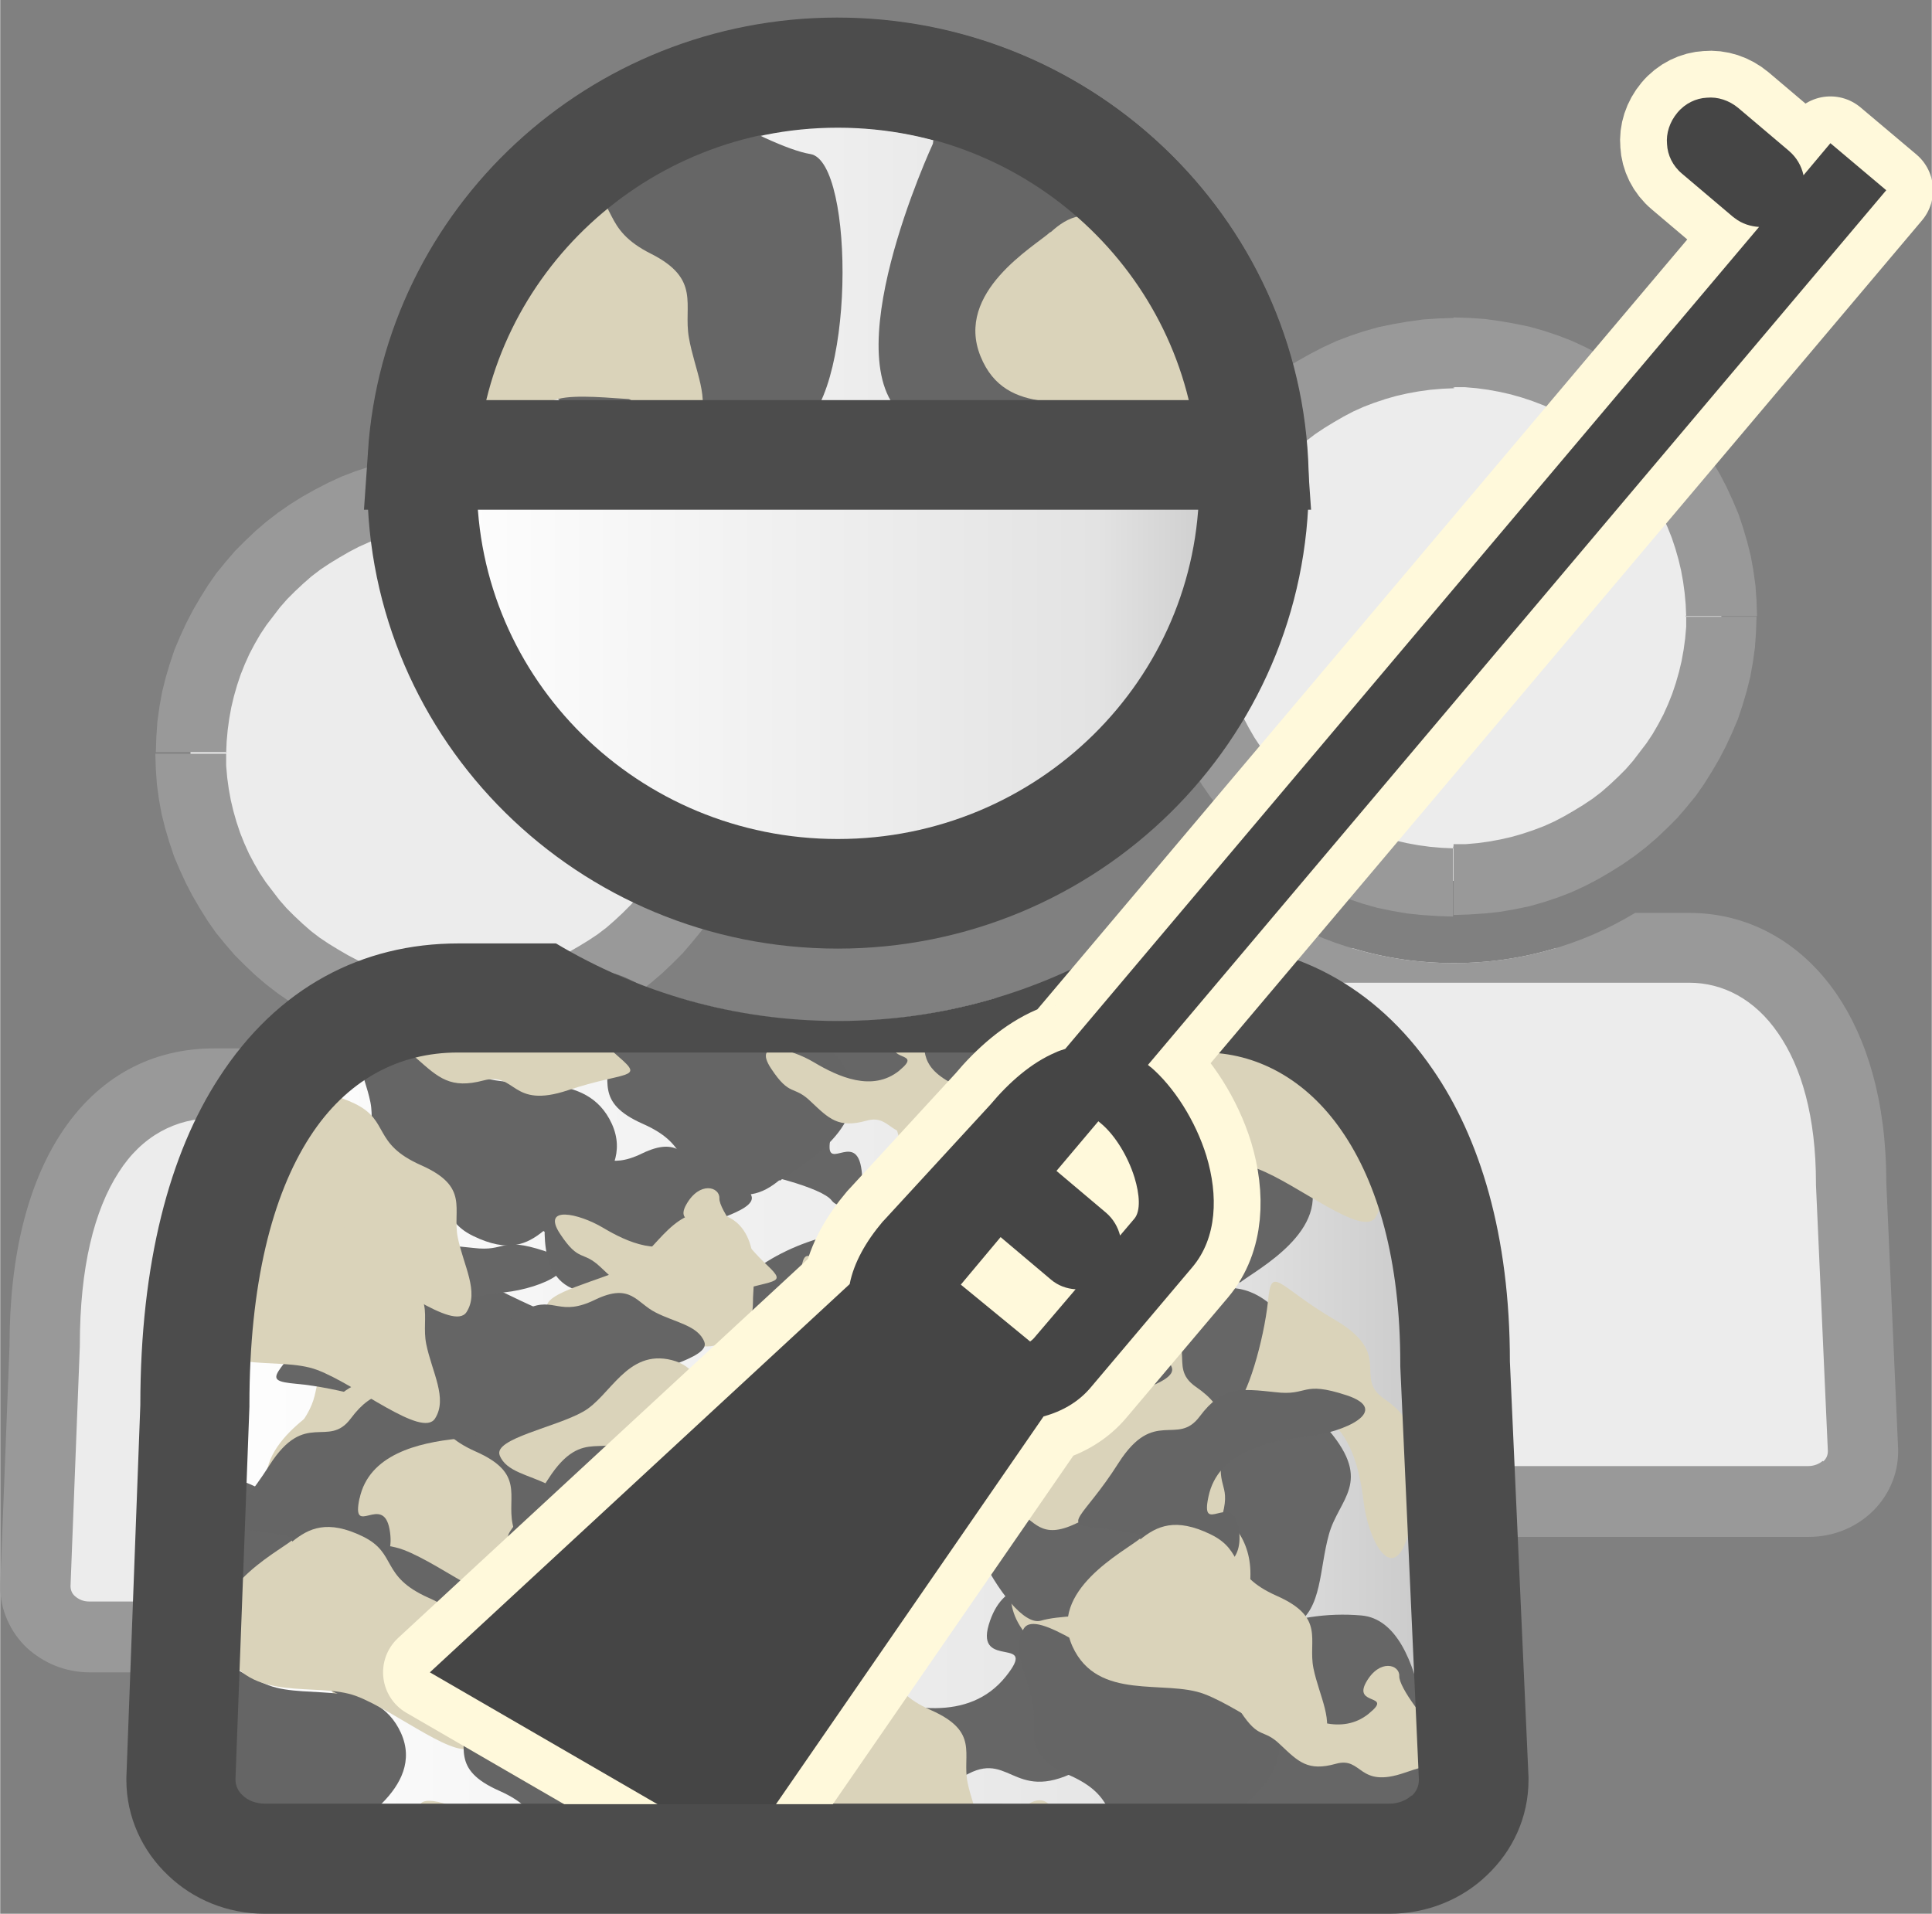 <?xml version="1.0" encoding="UTF-8"?>
<!DOCTYPE svg PUBLIC "-//W3C//DTD SVG 1.1//EN" "http://www.w3.org/Graphics/SVG/1.1/DTD/svg11.dtd">
<!-- Creator: CorelDRAW -->
<svg xmlns="http://www.w3.org/2000/svg" xml:space="preserve" width="0.429in" height="0.425in" style="shape-rendering:geometricPrecision; text-rendering:geometricPrecision; image-rendering:optimizeQuality; fill-rule:evenodd; clip-rule:evenodd"
viewBox="0 0 3.736 3.702"
 xmlns:xlink="http://www.w3.org/1999/xlink">
 <rect x="0" y="0" width="3.736" height="3.702" fill="#808080" stroke="none"/>
 <defs>
  <style type="text/css">
   <![CDATA[
    .str1 {stroke:#FFF9DB;stroke-width:0.181;stroke-linejoin:round}
    .str0 {stroke:#4C4C4C;stroke-width:0.212}
    .fil0 {fill:none;fill-rule:nonzero}
    .fil12 {fill:#4C4C4C}
    .fil10 {fill:#4C4C4C;fill-rule:nonzero}
    .fil7 {fill:#656565;fill-rule:nonzero}
    .fil8 {fill:#666666;fill-rule:nonzero}
    .fil2 {fill:#999999;fill-rule:nonzero}
    .fil9 {fill:#DAD3BA;fill-rule:nonzero}
    .fil11 {fill:#454545;fill-rule:nonzero}
    .fil6 {fill:url(#id0);fill-rule:nonzero}
    .fil4 {fill:url(#id1);fill-rule:nonzero}
    .fil3 {fill:url(#id2);fill-rule:nonzero}
    .fil1 {fill:url(#id3);fill-rule:nonzero}
    .fil5 {fill:url(#id4);fill-rule:nonzero}
   ]]>
  </style>
  <linearGradient id="id0" gradientUnits="userSpaceOnUse" x1="0.816" y1="0.935" x2="2.424" y2="0.935">
   <stop offset="0" style="stop-color:white"/>
   <stop offset="0.812" style="stop-color:#E3E3E3"/>
   <stop offset="1" style="stop-color:#C6C6C6"/>
  </linearGradient>
  <linearGradient id="id1" gradientUnits="userSpaceOnUse" x1="0.378" y1="1.455" x2="1.393" y2="1.455">
   <stop offset="0" style="stop-color:#ECECEC"/>
   <stop offset="0.812" style="stop-color:#ECECEC"/>
   <stop offset="1" style="stop-color:#ECECEC"/>
  </linearGradient>
  <linearGradient id="id2" gradientUnits="userSpaceOnUse" x1="2.303" y1="1.193" x2="3.318" y2="1.193">
   <stop offset="0" style="stop-color:#ECECEC"/>
   <stop offset="0.812" style="stop-color:#ECECEC"/>
   <stop offset="1" style="stop-color:#ECECEC"/>
  </linearGradient>
  <linearGradient id="id3" gradientUnits="userSpaceOnUse" x1="2.009" y1="2.37" x2="3.586" y2="2.37">
   <stop offset="0" style="stop-color:#ECECEC"/>
   <stop offset="0.812" style="stop-color:#ECECEC"/>
   <stop offset="1" style="stop-color:#ECECEC"/>
  </linearGradient>
  <linearGradient id="id4" gradientUnits="userSpaceOnUse" x1="0.374" y1="2.763" x2="2.826" y2="2.763">
   <stop offset="0" style="stop-color:white"/>
   <stop offset="0.812" style="stop-color:#E3E3E3"/>
   <stop offset="1" style="stop-color:#C6C6C6"/>
  </linearGradient>
 </defs>
 <g id="Layer_x0020_1">
  <path class="fil0" d="M2.201 1.193c0,0.333 0.273,0.601 0.609,0.601 0.337,0 0.61,-0.269 0.61,-0.601 0,-0.332 -0.273,-0.601 -0.61,-0.601 -0.336,0 -0.609,0.269 -0.609,0.601z"/>
  <path class="fil1" d="M3.603 2.807c0,0.054 -0.047,0.099 -0.105,0.099l-1.4 0c-0.058,0 -0.105,-0.044 -0.105,-0.099l0.018 -0.466c0,-0.344 0.143,-0.507 0.328,-0.507l0.276 0c0.062,0.019 0.128,0.029 0.197,0.029 0.068,0 0.135,-0.01 0.197,-0.029l0.26 0c0.162,0 0.312,0.147 0.312,0.456l0.023 0.518z"/>
  <path class="fil2" d="M3.671 2.807c0,0.047 -0.02,0.089 -0.052,0.119 -0.031,0.029 -0.074,0.047 -0.121,0.047l0 -0 -1.4 0 0 0c-0.047,0 -0.089,-0.018 -0.121,-0.047 -0.032,-0.03 -0.052,-0.073 -0.052,-0.119l0 -0.002 0.018 -0.464 -0 0c0,-0.178 0.037,-0.313 0.098,-0.408 0.073,-0.113 0.178,-0.167 0.298,-0.167l0.121 0c0.102,0.061 0.222,0.097 0.351,0.097 0.128,0 0.249,-0.035 0.351,-0.097l0.106 0c0.108,0 0.212,0.052 0.284,0.157 0.058,0.085 0.096,0.206 0.096,0.364l0.023 0.518 0 0.003zm-0.145 0.02c0.006,-0.005 0.009,-0.012 0.009,-0.02l0 0 -0.023 -0.515 0 -0.003c0,-0.129 -0.028,-0.225 -0.073,-0.29 -0.045,-0.066 -0.107,-0.098 -0.172,-0.098l-0.929 0c-0.073,0 -0.139,0.034 -0.184,0.105 -0.047,0.073 -0.075,0.183 -0.075,0.334l-0 0.002 -0.018 0.464 0 0c0,0.008 0.003,0.015 0.009,0.02 0.007,0.006 0.016,0.01 0.027,0.01l0 0 1.4 0 0 -0c0.011,0 0.021,-0.004 0.028,-0.01z"/>
  <g>
   <path class="fil3" d="M2.293 1.193c0,0.282 0.232,0.511 0.518,0.511 0.286,0 0.518,-0.228 0.518,-0.511 0,-0.282 -0.232,-0.511 -0.518,-0.511 -0.286,0 -0.518,0.229 -0.518,0.511z"/>
   <path id="1" class="fil2" d="M2.81 1.636l0 0.137 0 -0 -0.03 -0.001 -0.03 -0.002 -0.029 -0.003 -0.029 -0.005 -0.029 -0.006 -0.028 -0.008 -0.027 -0.009 -0.026 -0.01 -0.026 -0.012 -0.025 -0.013 -0.024 -0.014 -0.024 -0.015 -0.023 -0.016 -0.022 -0.017 -0.021 -0.018 -0.02 -0.019 -0.02 -0.02 -0.018 -0.021 -0.018 -0.022 -0.016 -0.023 -0.015 -0.024 -0.014 -0.024 -0.013 -0.025 -0.012 -0.026 -0.011 -0.026 -0.009 -0.027 -0.008 -0.027 -0.007 -0.028 -0.005 -0.028 -0.004 -0.029 -0.002 -0.029 -0.001 -0.03 0.137 0 0 0.023 0.002 0.023 0.003 0.022 0.004 0.022 0.005 0.021 0.006 0.021 0.007 0.021 0.008 0.02 0.009 0.02 0.01 0.019 0.011 0.019 0.012 0.018 0.013 0.017 0.013 0.017 0.014 0.016 0.015 0.015 0.016 0.015 0.016 0.014 0.017 0.013 0.018 0.012 0.018 0.011 0.019 0.011 0.019 0.01 0.02 0.009 0.021 0.008 0.021 0.007 0.021 0.006 0.022 0.005 0.022 0.004 0.022 0.003 0.023 0.002 0.023 0.001 0 -0zm0 0l0 -0 0 -0 0 0zm0.45 -0.443l0.137 0 0 0 -0.001 0.03 -0.002 0.029 -0.004 0.029 -0.005 0.028 -0.007 0.028 -0.008 0.027 -0.009 0.027 -0.011 0.026 -0.012 0.026 -0.013 0.025 -0.014 0.024 -0.015 0.024 -0.016 0.023 -0.018 0.022 -0.018 0.021 -0.02 0.02 -0.02 0.019 -0.021 0.018 -0.022 0.017 -0.023 0.016 -0.024 0.015 -0.024 0.014 -0.025 0.013 -0.026 0.012 -0.026 0.01 -0.027 0.009 -0.028 0.008 -0.029 0.006 -0.029 0.005 -0.029 0.003 -0.03 0.002 -0.03 0.001 0 -0.137 0.023 -0 0.023 -0.002 0.022 -0.003 0.022 -0.004 0.022 -0.005 0.021 -0.006 0.021 -0.007 0.021 -0.008 0.02 -0.009 0.019 -0.01 0.019 -0.011 0.018 -0.011 0.018 -0.012 0.017 -0.013 0.016 -0.014 0.016 -0.015 0.015 -0.015 0.014 -0.016 0.013 -0.017 0.013 -0.017 0.012 -0.018 0.011 -0.019 0.01 -0.019 0.009 -0.02 0.008 -0.02 0.007 -0.021 0.006 -0.021 0.005 -0.021 0.004 -0.022 0.003 -0.022 0.002 -0.023 0 -0.023 0 0zm-0 0l0 0 0 0 -0 0zm-0.449 -0.443l0 -0.136 0 -0 0.03 0.001 0.03 0.002 0.029 0.004 0.029 0.005 0.029 0.006 0.028 0.008 0.027 0.009 0.026 0.01 0.026 0.012 0.025 0.013 0.025 0.014 0.024 0.015 0.023 0.016 0.022 0.017 0.021 0.018 0.02 0.019 0.02 0.02 0.018 0.021 0.018 0.022 0.016 0.023 0.015 0.024 0.014 0.024 0.013 0.025 0.012 0.026 0.011 0.026 0.009 0.027 0.008 0.027 0.007 0.028 0.005 0.028 0.004 0.029 0.002 0.029 0.001 0.03 -0.137 0 -0.001 -0.023 -0.002 -0.022 -0.003 -0.022 -0.004 -0.022 -0.005 -0.021 -0.006 -0.021 -0.007 -0.021 -0.008 -0.02 -0.009 -0.02 -0.01 -0.019 -0.011 -0.019 -0.012 -0.018 -0.013 -0.017 -0.013 -0.017 -0.014 -0.016 -0.015 -0.015 -0.016 -0.015 -0.016 -0.014 -0.017 -0.013 -0.018 -0.012 -0.018 -0.011 -0.019 -0.011 -0.019 -0.01 -0.02 -0.009 -0.021 -0.008 -0.021 -0.007 -0.021 -0.006 -0.022 -0.005 -0.022 -0.004 -0.022 -0.003 -0.023 -0.002 -0.023 -0 0 -0zm0 0l0 -0 0 -0 0 0zm-0.449 0.443l-0.137 0 0 0 0.001 -0.03 0.002 -0.029 0.004 -0.029 0.005 -0.028 0.007 -0.028 0.008 -0.027 0.009 -0.027 0.011 -0.026 0.012 -0.026 0.013 -0.025 0.014 -0.024 0.015 -0.024 0.016 -0.023 0.018 -0.022 0.018 -0.021 0.02 -0.02 0.02 -0.019 0.021 -0.018 0.022 -0.017 0.023 -0.016 0.024 -0.015 0.025 -0.014 0.025 -0.013 0.026 -0.012 0.026 -0.01 0.027 -0.009 0.028 -0.008 0.029 -0.006 0.029 -0.005 0.029 -0.004 0.03 -0.002 0.03 -0.001 0 0.136 -0.023 0.001 -0.023 0.002 -0.022 0.003 -0.022 0.004 -0.022 0.005 -0.021 0.006 -0.021 0.007 -0.021 0.008 -0.02 0.009 -0.019 0.01 -0.019 0.011 -0.018 0.011 -0.018 0.012 -0.017 0.013 -0.016 0.014 -0.016 0.015 -0.015 0.015 -0.014 0.016 -0.013 0.017 -0.013 0.017 -0.012 0.018 -0.011 0.019 -0.01 0.019 -0.009 0.02 -0.008 0.02 -0.007 0.021 -0.006 0.021 -0.005 0.021 -0.004 0.022 -0.003 0.022 -0.002 0.022 -0.001 0.023 0 0zm-0 0l0 0 0 0 -0 0z"/>
  </g>
  <path class="fil0" d="M0.276 1.455c0,0.333 0.273,0.601 0.609,0.601 0.337,0 0.61,-0.269 0.61,-0.601 0,-0.332 -0.273,-0.601 -0.61,-0.601 -0.336,0 -0.609,0.269 -0.609,0.601z"/>
  <path class="fil1" d="M1.678 3.069c0,0.054 -0.047,0.099 -0.105,0.099l-1.4 0c-0.058,0 -0.105,-0.044 -0.105,-0.099l0.018 -0.466c0,-0.344 0.143,-0.507 0.328,-0.507l0.276 0c0.062,0.019 0.128,0.029 0.197,0.029 0.068,0 0.135,-0.01 0.197,-0.029l0.26 0c0.162,0 0.312,0.147 0.312,0.456l0.023 0.518z"/>
  <path class="fil2" d="M1.746 3.069c0,0.047 -0.02,0.089 -0.052,0.119 -0.031,0.029 -0.074,0.047 -0.121,0.047l0 -0 -1.4 0 0 0c-0.047,0 -0.089,-0.018 -0.121,-0.047 -0.032,-0.03 -0.052,-0.073 -0.052,-0.119l0 -0.002 0.018 -0.464 -0 0c0,-0.178 0.037,-0.313 0.098,-0.408 0.073,-0.113 0.178,-0.167 0.298,-0.167l0.121 0c0.102,0.061 0.222,0.097 0.351,0.097 0.128,0 0.249,-0.035 0.351,-0.097l0.106 0c0.108,0 0.212,0.052 0.284,0.157 0.058,0.085 0.096,0.206 0.096,0.364l0.023 0.518 0 0.003zm-0.145 0.02c0.006,-0.005 0.009,-0.012 0.009,-0.02l0 0 -0.023 -0.515 0 -0.003c0,-0.129 -0.028,-0.225 -0.073,-0.29 -0.045,-0.066 -0.107,-0.098 -0.172,-0.098l-0.929 0c-0.073,0 -0.139,0.034 -0.184,0.105 -0.047,0.073 -0.075,0.183 -0.075,0.334l-0 0.002 -0.018 0.464 0 0c0,0.008 0.003,0.015 0.009,0.02 0.007,0.006 0.016,0.01 0.027,0.01l0 0 1.4 0 0 -0c0.011,0 0.021,-0.004 0.028,-0.01z"/>
  <g>
   <path class="fil4" d="M0.368 1.455c0,0.282 0.232,0.511 0.518,0.511 0.286,0 0.518,-0.228 0.518,-0.511 0,-0.282 -0.232,-0.511 -0.518,-0.511 -0.286,0 -0.518,0.229 -0.518,0.511z"/>
   <path id="1" class="fil2" d="M0.886 1.898l0 0.137 0 -0 -0.03 -0.001 -0.03 -0.002 -0.029 -0.003 -0.029 -0.005 -0.029 -0.006 -0.028 -0.008 -0.027 -0.009 -0.026 -0.01 -0.026 -0.012 -0.025 -0.013 -0.024 -0.014 -0.024 -0.015 -0.023 -0.016 -0.022 -0.017 -0.021 -0.018 -0.02 -0.019 -0.02 -0.02 -0.018 -0.021 -0.018 -0.022 -0.016 -0.023 -0.015 -0.024 -0.014 -0.024 -0.013 -0.025 -0.012 -0.026 -0.011 -0.026 -0.009 -0.027 -0.008 -0.027 -0.007 -0.028 -0.005 -0.028 -0.004 -0.029 -0.002 -0.029 -0.001 -0.03 0.137 0 0 0.023 0.002 0.023 0.003 0.022 0.004 0.022 0.005 0.021 0.006 0.021 0.007 0.021 0.008 0.02 0.009 0.02 0.01 0.019 0.011 0.019 0.012 0.018 0.013 0.017 0.013 0.017 0.014 0.016 0.015 0.015 0.016 0.015 0.016 0.014 0.017 0.013 0.018 0.012 0.018 0.011 0.019 0.011 0.019 0.01 0.02 0.009 0.021 0.008 0.021 0.007 0.021 0.006 0.022 0.005 0.022 0.004 0.022 0.003 0.023 0.002 0.023 0.001 0 -0zm0 0l0 -0 0 -0 0 0zm0.45 -0.443l0.137 0 0 0 -0.001 0.03 -0.002 0.029 -0.004 0.029 -0.005 0.028 -0.007 0.028 -0.008 0.027 -0.009 0.027 -0.011 0.026 -0.012 0.026 -0.013 0.025 -0.014 0.024 -0.015 0.024 -0.016 0.023 -0.018 0.022 -0.018 0.021 -0.02 0.02 -0.02 0.019 -0.021 0.018 -0.022 0.017 -0.023 0.016 -0.024 0.015 -0.024 0.014 -0.025 0.013 -0.026 0.012 -0.026 0.01 -0.027 0.009 -0.028 0.008 -0.029 0.006 -0.029 0.005 -0.029 0.003 -0.03 0.002 -0.03 0.001 0 -0.137 0.023 -0 0.023 -0.002 0.022 -0.003 0.022 -0.004 0.022 -0.005 0.021 -0.006 0.021 -0.007 0.021 -0.008 0.02 -0.009 0.019 -0.01 0.019 -0.011 0.018 -0.011 0.018 -0.012 0.017 -0.013 0.016 -0.014 0.016 -0.015 0.015 -0.015 0.014 -0.016 0.013 -0.017 0.013 -0.017 0.012 -0.018 0.011 -0.019 0.01 -0.019 0.009 -0.02 0.008 -0.02 0.007 -0.021 0.006 -0.021 0.005 -0.021 0.004 -0.022 0.003 -0.022 0.002 -0.023 0 -0.023 0 0zm-0 0l0 0 0 0 -0 0zm-0.449 -0.443l0 -0.136 0 -0 0.03 0.001 0.03 0.002 0.029 0.004 0.029 0.005 0.029 0.006 0.028 0.008 0.027 0.009 0.026 0.01 0.026 0.012 0.025 0.013 0.025 0.014 0.024 0.015 0.023 0.016 0.022 0.017 0.021 0.018 0.02 0.019 0.02 0.02 0.018 0.021 0.018 0.022 0.016 0.023 0.015 0.024 0.014 0.024 0.013 0.025 0.012 0.026 0.011 0.026 0.009 0.027 0.008 0.027 0.007 0.028 0.005 0.028 0.004 0.029 0.002 0.029 0.001 0.03 -0.137 0 -0.001 -0.023 -0.002 -0.022 -0.003 -0.022 -0.004 -0.022 -0.005 -0.021 -0.006 -0.021 -0.007 -0.021 -0.008 -0.02 -0.009 -0.02 -0.01 -0.019 -0.011 -0.019 -0.012 -0.018 -0.013 -0.017 -0.013 -0.017 -0.014 -0.016 -0.015 -0.015 -0.016 -0.015 -0.016 -0.014 -0.017 -0.013 -0.018 -0.012 -0.018 -0.011 -0.019 -0.011 -0.019 -0.01 -0.02 -0.009 -0.021 -0.008 -0.021 -0.007 -0.021 -0.006 -0.022 -0.005 -0.022 -0.004 -0.022 -0.003 -0.023 -0.002 -0.023 -0 0 -0zm0 0l0 -0 0 -0 0 0zm-0.449 0.443l-0.137 0 0 0 0.001 -0.03 0.002 -0.029 0.004 -0.029 0.005 -0.028 0.007 -0.028 0.008 -0.027 0.009 -0.027 0.011 -0.026 0.012 -0.026 0.013 -0.025 0.014 -0.024 0.015 -0.024 0.016 -0.023 0.018 -0.022 0.018 -0.021 0.02 -0.02 0.02 -0.019 0.021 -0.018 0.022 -0.017 0.023 -0.016 0.024 -0.015 0.025 -0.014 0.025 -0.013 0.026 -0.012 0.026 -0.01 0.027 -0.009 0.028 -0.008 0.029 -0.006 0.029 -0.005 0.029 -0.004 0.03 -0.002 0.03 -0.001 0 0.136 -0.023 0.001 -0.023 0.002 -0.022 0.003 -0.022 0.004 -0.022 0.005 -0.021 0.006 -0.021 0.007 -0.021 0.008 -0.02 0.009 -0.019 0.01 -0.019 0.011 -0.018 0.011 -0.018 0.012 -0.017 0.013 -0.016 0.014 -0.016 0.015 -0.015 0.015 -0.014 0.016 -0.013 0.017 -0.013 0.017 -0.012 0.018 -0.011 0.019 -0.01 0.019 -0.009 0.02 -0.008 0.02 -0.007 0.021 -0.006 0.021 -0.005 0.021 -0.004 0.022 -0.003 0.022 -0.002 0.022 -0.001 0.023 0 0zm-0 0l0 0 0 0 -0 0z"/>
  </g>
  <g>
   <path class="fil0" d="M0.673 0.935c0,0.517 0.424,0.935 0.947,0.935 0.523,0 0.947,-0.418 0.947,-0.935 0,-0.516 -0.424,-0.935 -0.947,-0.935 -0.523,0 -0.947,0.418 -0.947,0.935z"/>
   <path class="fil5" d="M2.851 3.443c0,0.085 -0.073,0.153 -0.163,0.153l-2.175 0c-0.09,0 -0.163,-0.069 -0.163,-0.153l0.027 -0.725c0,-0.535 0.222,-0.787 0.509,-0.787l0.428 0c0.097,0.029 0.199,0.045 0.305,0.045 0.106,0 0.209,-0.016 0.306,-0.045l0.404 0c0.252,0 0.485,0.229 0.485,0.708l0.036 0.804z"/>
   <path class="fil6 str0" d="M0.816 0.935c0,0.439 0.36,0.794 0.804,0.794 0.444,0 0.805,-0.355 0.805,-0.794 0,-0.438 -0.36,-0.794 -0.805,-0.794 -0.444,0 -0.804,0.355 -0.804,0.794z"/>
   <path class="fil7" d="M0.754 2.534c0,0 -0.195,0.376 -0.046,0.464 0.15,0.088 0.326,0.088 0.436,0.044 0.111,-0.044 0.111,-0.451 0.026,-0.464 -0.085,-0.013 -0.313,-0.138 -0.313,-0.138 0,0 -0.091,-0.019 -0.104,0.094z"/>
   <path class="fil8" d="M1.945 3.243c-0.072,0.09 -0.195,0.063 -0.286,0.031 -0.091,-0.031 -0.221,-0.031 -0.137,0.05 0.085,0.082 0.085,0.038 0.156,0.082 0.072,0.044 0.111,0.069 0.195,0.025 0.085,-0.044 0.091,0.069 0.234,-0.019 0.143,-0.088 0.202,-0.075 0.117,-0.125 -0.085,-0.05 -0.202,-0.15 -0.208,-0.188 -0.007,-0.038 -0.078,-0.044 -0.104,0.044 -0.026,0.088 0.098,0.019 0.033,0.1z"/>
   <path class="fil9" d="M0.755 3.007c-0.093,-0.069 -0.065,-0.188 -0.033,-0.276 0.033,-0.088 0.033,-0.213 -0.052,-0.132 -0.085,0.082 -0.039,0.082 -0.085,0.15 -0.046,0.069 -0.072,0.107 -0.026,0.188 0.046,0.082 -0.072,0.088 0.02,0.226 0.091,0.138 0.078,0.194 0.13,0.113 0.052,-0.082 0.156,-0.194 0.195,-0.201 0.039,-0.006 0.046,-0.075 -0.046,-0.1 -0.091,-0.025 -0.02,0.094 -0.104,0.031z"/>
   <path class="fil8" d="M2.33 2.497c-0.049,0.012 -0.267,0.019 -0.274,0.169 -0.007,0.15 0.169,0.169 0.241,0.245 0.072,0.075 0.156,0.263 0.208,0.232 0.052,-0.031 0.046,-0.107 0.065,-0.175 0.019,-0.069 0.085,-0.1 0,-0.201 -0.085,-0.1 -0.02,-0.132 -0.078,-0.207 -0.059,-0.075 -0.111,-0.075 -0.163,-0.063z"/>
   <path class="fil9" d="M2.144 3.221c0.049,-0.012 0.267,-0.019 0.274,-0.169 0.006,-0.15 -0.169,-0.169 -0.241,-0.245 -0.072,-0.075 -0.156,-0.263 -0.208,-0.232 -0.052,0.031 -0.046,0.107 -0.065,0.176 -0.02,0.069 -0.085,0.1 0,0.201 0.085,0.1 0.02,0.132 0.078,0.207 0.059,0.075 0.111,0.075 0.163,0.063z"/>
   <path class="fil7" d="M2.165 2.533c0,0 -0.137,-0.281 -0.258,-0.238 -0.121,0.043 -0.202,0.141 -0.226,0.223 -0.024,0.082 0.221,0.268 0.267,0.227 0.046,-0.041 0.226,-0.111 0.226,-0.111 0,0 0.053,-0.042 -0.009,-0.101z"/>
   <path class="fil9" d="M1.881 2.309c0.096,-0.023 0.164,0.057 0.207,0.124 0.043,0.067 0.13,0.133 0.118,0.036 -0.012,-0.097 -0.036,-0.068 -0.059,-0.133 -0.024,-0.065 -0.036,-0.102 -0.116,-0.115 -0.08,-0.014 -0.023,-0.092 -0.166,-0.106 -0.143,-0.014 -0.175,-0.052 -0.146,0.024 0.029,0.076 0.052,0.202 0.036,0.23 -0.016,0.028 0.028,0.069 0.093,0.024 0.065,-0.045 -0.055,-0.062 0.033,-0.083z"/>
   <path class="fil7" d="M1.466 3.429c0.015,-0.033 0.111,-0.157 0.023,-0.23 -0.088,-0.073 -0.179,0.017 -0.257,0.022 -0.078,0.006 -0.23,-0.033 -0.235,0.01 -0.005,0.043 0.043,0.074 0.076,0.117 0.033,0.043 0.022,0.093 0.121,0.092 0.099,-0.001 0.088,0.049 0.16,0.051 0.072,0.002 0.096,-0.027 0.112,-0.062z"/>
   <path class="fil9" d="M1.115 2.994c-0.015,0.033 -0.111,0.157 -0.023,0.23 0.087,0.072 0.179,-0.017 0.257,-0.022 0.078,-0.006 0.23,0.033 0.235,-0.01 0.005,-0.043 -0.043,-0.074 -0.076,-0.117 -0.033,-0.042 -0.022,-0.093 -0.121,-0.092 -0.099,0.001 -0.088,-0.049 -0.16,-0.051 -0.072,-0.002 -0.096,0.027 -0.112,0.062z"/>
   <path class="fil7" d="M1.872 2.72c0,0 0.003,-0.328 -0.133,-0.34 -0.136,-0.012 -0.259,0.046 -0.321,0.113 -0.062,0.067 0.083,0.352 0.147,0.333 0.064,-0.019 0.268,-0.006 0.268,-0.006 0,0 0.071,-0.017 0.04,-0.1z"/>
   <path class="fil8" d="M0.786 2.616c0.018,-0.086 0.114,-0.108 0.189,-0.116 0.075,-0.008 0.166,-0.051 0.078,-0.08 -0.088,-0.029 -0.073,0.002 -0.138,-0.006 -0.066,-0.007 -0.102,-0.012 -0.146,0.047 -0.044,0.059 -0.088,-0.018 -0.157,0.09 -0.069,0.109 -0.115,0.119 -0.038,0.126 0.077,0.007 0.195,0.039 0.213,0.063 0.018,0.024 0.07,0.005 0.057,-0.065 -0.013,-0.07 -0.075,0.019 -0.058,-0.06z"/>
   <path class="fil8" d="M0.782 3.265c0.03,-0.025 0.18,-0.101 0.131,-0.209 -0.049,-0.107 -0.179,-0.063 -0.256,-0.092 -0.077,-0.029 -0.203,-0.133 -0.228,-0.094 -0.025,0.039 0.006,0.09 0.017,0.144 0.011,0.055 -0.024,0.098 0.071,0.14 0.095,0.042 0.06,0.086 0.128,0.119 0.068,0.033 0.104,0.016 0.136,-0.01z"/>
   <path class="fil9" d="M0.655 2.697c-0.03,0.024 -0.18,0.101 -0.131,0.209 0.049,0.107 0.179,0.063 0.256,0.092 0.077,0.029 0.203,0.133 0.228,0.094 0.025,-0.039 -0.006,-0.09 -0.017,-0.144 -0.011,-0.055 0.024,-0.098 -0.071,-0.14 -0.095,-0.042 -0.061,-0.086 -0.128,-0.119 -0.068,-0.033 -0.104,-0.016 -0.136,0.01z"/>
   <path class="fil9" d="M1.16 3.243c-0.052,0.042 -0.118,0.012 -0.165,-0.016 -0.047,-0.028 -0.12,-0.044 -0.083,0.012 0.037,0.056 0.043,0.031 0.077,0.064 0.035,0.033 0.053,0.052 0.106,0.037 0.053,-0.015 0.043,0.049 0.134,0.017 0.092,-0.032 0.123,-0.019 0.082,-0.057 -0.041,-0.038 -0.094,-0.108 -0.093,-0.13 0.001,-0.022 -0.038,-0.034 -0.064,0.012 -0.026,0.046 0.052,0.022 0.006,0.06z"/>
   <path class="fil7" d="M1.055 2.328c0.001,0.028 -0.022,0.147 0.065,0.169 0.087,0.022 0.12,-0.071 0.172,-0.1 0.053,-0.03 0.173,-0.052 0.161,-0.084 -0.012,-0.032 -0.057,-0.038 -0.094,-0.057 -0.038,-0.019 -0.048,-0.058 -0.117,-0.025 -0.069,0.034 -0.079,-0.006 -0.13,0.017 -0.051,0.023 -0.057,0.051 -0.057,0.08z"/>
   <path class="fil9" d="M1.456 2.517c-0.001,-0.028 0.022,-0.147 -0.065,-0.169 -0.087,-0.022 -0.12,0.071 -0.172,0.1 -0.053,0.029 -0.173,0.052 -0.161,0.084 0.012,0.032 0.057,0.038 0.094,0.057 0.038,0.019 0.048,0.058 0.117,0.025 0.069,-0.034 0.079,0.006 0.13,-0.017 0.051,-0.023 0.057,-0.051 0.057,-0.08z"/>
   <path class="fil8" d="M1.781 3.002c0,0 0.003,-0.328 -0.133,-0.34 -0.136,-0.012 -0.259,0.046 -0.321,0.113 -0.062,0.067 0.083,0.352 0.147,0.333 0.064,-0.019 0.268,-0.006 0.268,-0.006 0,0 0.07,-0.017 0.04,-0.1z"/>
   <path class="fil7" d="M0.695 2.899c0.018,-0.086 0.114,-0.108 0.189,-0.116 0.075,-0.008 0.166,-0.051 0.078,-0.08 -0.088,-0.029 -0.073,0.002 -0.138,-0.006 -0.066,-0.007 -0.102,-0.012 -0.146,0.047 -0.044,0.059 -0.088,-0.018 -0.157,0.09 -0.069,0.109 -0.115,0.119 -0.038,0.126 0.077,0.007 0.195,0.039 0.213,0.063 0.018,0.024 0.07,0.005 0.057,-0.065 -0.013,-0.07 -0.075,0.019 -0.058,-0.06z"/>
   <path class="fil9" d="M1.612 2.672c0.09,0.017 0.112,0.11 0.121,0.182 0.008,0.072 0.053,0.16 0.083,0.075 0.03,-0.085 -0.002,-0.07 0.006,-0.133 0.007,-0.063 0.012,-0.098 -0.049,-0.14 -0.061,-0.042 0.019,-0.085 -0.094,-0.152 -0.113,-0.066 -0.124,-0.11 -0.131,-0.036 -0.008,0.074 -0.04,0.187 -0.066,0.205 -0.025,0.017 -0.005,0.068 0.068,0.055 0.073,-0.012 -0.02,-0.072 0.062,-0.056z"/>
   <path class="fil7" d="M0.644 3.561c0.03,-0.025 0.18,-0.101 0.131,-0.209 -0.049,-0.107 -0.179,-0.063 -0.256,-0.092 -0.077,-0.029 -0.203,-0.133 -0.228,-0.094 -0.025,0.039 0.006,0.09 0.017,0.144 0.011,0.055 -0.024,0.098 0.071,0.14 0.095,0.042 0.06,0.086 0.128,0.119 0.068,0.033 0.104,0.016 0.136,-0.01z"/>
   <path class="fil9" d="M0.564 2.98c-0.03,0.024 -0.18,0.101 -0.131,0.209 0.049,0.108 0.179,0.063 0.256,0.092 0.077,0.029 0.203,0.133 0.228,0.094 0.025,-0.039 -0.006,-0.09 -0.017,-0.144 -0.011,-0.055 0.024,-0.098 -0.071,-0.14 -0.095,-0.042 -0.06,-0.086 -0.128,-0.119 -0.068,-0.033 -0.104,-0.016 -0.136,0.01z"/>
   <path class="fil9" d="M1.069 3.525c-0.052,0.042 -0.118,0.012 -0.165,-0.016 -0.047,-0.028 -0.12,-0.044 -0.083,0.012 0.037,0.056 0.043,0.031 0.077,0.064 0.035,0.033 0.053,0.052 0.107,0.037 0.053,-0.015 0.042,0.049 0.134,0.017 0.092,-0.032 0.123,-0.019 0.082,-0.057 -0.041,-0.038 -0.094,-0.108 -0.093,-0.13 0.001,-0.022 -0.038,-0.034 -0.064,0.012 -0.026,0.046 0.053,0.022 0.006,0.06z"/>
   <path class="fil7" d="M0.964 2.611c0.001,0.028 -0.022,0.147 0.065,0.169 0.087,0.022 0.119,-0.071 0.172,-0.1 0.053,-0.03 0.173,-0.052 0.161,-0.084 -0.012,-0.032 -0.057,-0.038 -0.094,-0.057 -0.038,-0.019 -0.048,-0.058 -0.117,-0.025 -0.069,0.034 -0.079,-0.006 -0.13,0.017 -0.051,0.023 -0.057,0.051 -0.057,0.08z"/>
   <path class="fil9" d="M1.364 2.8c-0.001,-0.028 0.022,-0.147 -0.065,-0.169 -0.087,-0.022 -0.119,0.071 -0.172,0.1 -0.053,0.03 -0.173,0.052 -0.161,0.084 0.012,0.032 0.057,0.038 0.094,0.057 0.038,0.019 0.048,0.058 0.117,0.025 0.069,-0.034 0.079,0.006 0.13,-0.017 0.051,-0.023 0.057,-0.051 0.057,-0.08z"/>
   <path class="fil8" d="M2.32 3.029c0,0 0.003,-0.328 -0.133,-0.34 -0.136,-0.012 -0.259,0.046 -0.321,0.113 -0.062,0.067 0.083,0.352 0.147,0.333 0.064,-0.019 0.268,-0.006 0.268,-0.006 0,0 0.071,-0.017 0.04,-0.1z"/>
   <path class="fil7" d="M1.234 2.926c0.018,-0.086 0.114,-0.108 0.189,-0.116 0.075,-0.008 0.166,-0.051 0.078,-0.08 -0.088,-0.029 -0.073,0.002 -0.138,-0.006 -0.066,-0.007 -0.102,-0.012 -0.146,0.047 -0.044,0.059 -0.088,-0.018 -0.157,0.09 -0.069,0.109 -0.115,0.119 -0.038,0.126 0.077,0.007 0.195,0.039 0.213,0.063 0.018,0.024 0.07,0.005 0.057,-0.065 -0.013,-0.07 -0.075,0.019 -0.058,-0.06z"/>
   <path class="fil9" d="M2.152 2.699c0.09,0.018 0.112,0.11 0.121,0.182 0.008,0.072 0.053,0.16 0.083,0.075 0.03,-0.085 -0.002,-0.07 0.006,-0.133 0.007,-0.063 0.012,-0.098 -0.049,-0.14 -0.061,-0.042 0.019,-0.085 -0.094,-0.152 -0.113,-0.066 -0.124,-0.11 -0.131,-0.036 -0.008,0.074 -0.04,0.187 -0.065,0.205 -0.025,0.017 -0.005,0.068 0.068,0.055 0.073,-0.012 -0.02,-0.072 0.062,-0.056z"/>
   <path class="fil7" d="M1.23 3.575c0.03,-0.024 0.18,-0.101 0.131,-0.209 -0.049,-0.107 -0.179,-0.063 -0.256,-0.092 -0.077,-0.029 -0.203,-0.133 -0.228,-0.094 -0.025,0.039 0.006,0.09 0.017,0.144 0.011,0.055 -0.024,0.098 0.071,0.14 0.095,0.042 0.06,0.086 0.128,0.119 0.068,0.033 0.104,0.016 0.136,-0.01z"/>
   <path class="fil9" d="M1.535 3.197c-0.03,0.025 -0.18,0.101 -0.131,0.209 0.049,0.107 0.179,0.063 0.256,0.092 0.077,0.029 0.203,0.133 0.228,0.094 0.025,-0.039 -0.006,-0.09 -0.017,-0.144 -0.011,-0.055 0.024,-0.098 -0.071,-0.14 -0.095,-0.042 -0.06,-0.086 -0.128,-0.119 -0.068,-0.033 -0.104,-0.016 -0.136,0.01z"/>
   <path class="fil9" d="M1.609 3.552c-0.052,0.042 -0.118,0.012 -0.165,-0.016 -0.047,-0.028 -0.12,-0.044 -0.083,0.012 0.037,0.056 0.043,0.031 0.077,0.064 0.035,0.033 0.053,0.052 0.107,0.037 0.053,-0.015 0.043,0.049 0.134,0.017 0.092,-0.032 0.123,-0.019 0.082,-0.057 -0.041,-0.038 -0.094,-0.108 -0.093,-0.13 0.001,-0.022 -0.038,-0.034 -0.064,0.012 -0.026,0.046 0.052,0.022 0.006,0.06z"/>
   <path class="fil8" d="M2.766 3.465c0,0 0.003,-0.328 -0.133,-0.34 -0.136,-0.012 -0.259,0.046 -0.321,0.113 -0.062,0.067 0.083,0.352 0.147,0.333 0.064,-0.019 0.268,-0.006 0.268,-0.006 0,0 0.071,-0.017 0.04,-0.1z"/>
   <path class="fil7" d="M1.599 2.949c0.018,-0.086 0.114,-0.108 0.189,-0.116 0.075,-0.008 0.166,-0.051 0.078,-0.08 -0.088,-0.029 -0.073,0.002 -0.138,-0.006 -0.066,-0.007 -0.102,-0.012 -0.146,0.047 -0.044,0.059 -0.088,-0.018 -0.157,0.09 -0.069,0.109 -0.115,0.119 -0.038,0.126 0.077,0.007 0.195,0.039 0.213,0.063 0.018,0.024 0.07,0.005 0.057,-0.065 -0.013,-0.07 -0.075,0.019 -0.058,-0.059z"/>
   <path class="fil9" d="M2.516 2.722c0.09,0.018 0.112,0.11 0.121,0.182 0.008,0.072 0.053,0.16 0.083,0.075 0.03,-0.085 -0.002,-0.07 0.006,-0.133 0.007,-0.063 0.012,-0.098 -0.049,-0.14 -0.061,-0.042 0.019,-0.085 -0.094,-0.152 -0.113,-0.066 -0.124,-0.11 -0.131,-0.036 -0.008,0.074 -0.04,0.188 -0.066,0.205 -0.025,0.017 -0.005,0.068 0.068,0.055 0.073,-0.012 -0.02,-0.072 0.062,-0.056z"/>
   <path class="fil9" d="M1.973 3.575c-0.052,0.042 -0.118,0.012 -0.165,-0.016 -0.047,-0.028 -0.12,-0.044 -0.083,0.012 0.037,0.056 0.043,0.031 0.077,0.064 0.035,0.033 0.053,0.052 0.107,0.037 0.053,-0.015 0.042,0.049 0.134,0.017 0.092,-0.032 0.123,-0.019 0.082,-0.057 -0.041,-0.038 -0.094,-0.108 -0.093,-0.13 0.001,-0.022 -0.038,-0.034 -0.064,0.012 -0.026,0.046 0.052,0.022 0.005,0.06z"/>
   <path class="fil7" d="M1.868 2.66c0.001,0.028 -0.022,0.147 0.065,0.169 0.087,0.022 0.119,-0.071 0.172,-0.1 0.053,-0.03 0.173,-0.052 0.161,-0.084 -0.012,-0.032 -0.057,-0.038 -0.094,-0.057 -0.038,-0.019 -0.048,-0.058 -0.117,-0.025 -0.069,0.033 -0.079,-0.006 -0.13,0.017 -0.051,0.022 -0.057,0.051 -0.056,0.08z"/>
   <path class="fil9" d="M2.269 2.85c-0.001,-0.028 0.022,-0.147 -0.066,-0.169 -0.087,-0.022 -0.119,0.071 -0.172,0.1 -0.053,0.03 -0.173,0.052 -0.161,0.084 0.012,0.032 0.057,0.038 0.094,0.057 0.038,0.019 0.048,0.058 0.117,0.025 0.069,-0.034 0.079,0.006 0.13,-0.017 0.051,-0.023 0.057,-0.051 0.057,-0.08z"/>
   <path class="fil7" d="M2.337 2.895c0.018,-0.086 0.114,-0.108 0.189,-0.116 0.075,-0.008 0.166,-0.051 0.078,-0.08 -0.088,-0.029 -0.073,0.002 -0.138,-0.006 -0.066,-0.007 -0.102,-0.012 -0.146,0.047 -0.044,0.059 -0.088,-0.018 -0.157,0.09 -0.069,0.109 -0.115,0.119 -0.038,0.126 0.077,0.007 0.195,0.039 0.213,0.063 0.018,0.024 0.07,0.005 0.057,-0.065 -0.013,-0.07 -0.075,0.019 -0.058,-0.059z"/>
   <path class="fil7" d="M2.333 3.544c0.03,-0.024 0.18,-0.101 0.131,-0.208 -0.049,-0.107 -0.179,-0.063 -0.256,-0.092 -0.077,-0.029 -0.203,-0.133 -0.228,-0.094 -0.025,0.039 0.006,0.09 0.017,0.144 0.011,0.055 -0.024,0.098 0.071,0.14 0.095,0.042 0.06,0.086 0.128,0.119 0.068,0.033 0.104,0.016 0.136,-0.01z"/>
   <path class="fil9" d="M2.205 2.976c-0.03,0.025 -0.18,0.101 -0.131,0.209 0.049,0.107 0.179,0.063 0.255,0.092 0.077,0.029 0.203,0.133 0.228,0.094 0.025,-0.039 -0.006,-0.09 -0.017,-0.144 -0.011,-0.055 0.024,-0.098 -0.071,-0.14 -0.095,-0.042 -0.06,-0.086 -0.128,-0.119 -0.068,-0.033 -0.104,-0.016 -0.136,0.01z"/>
   <path class="fil9" d="M2.647 3.315c-0.052,0.042 -0.118,0.012 -0.165,-0.016 -0.047,-0.028 -0.12,-0.044 -0.083,0.012 0.037,0.056 0.043,0.031 0.077,0.064 0.035,0.033 0.053,0.052 0.107,0.037 0.053,-0.015 0.042,0.049 0.134,0.017 0.092,-0.032 0.123,-0.019 0.082,-0.057 -0.041,-0.038 -0.094,-0.108 -0.093,-0.13 0.001,-0.022 -0.038,-0.034 -0.064,0.012 -0.026,0.046 0.053,0.022 0.006,0.06z"/>
   <path class="fil7" d="M1.052 2.383c0.03,-0.025 0.18,-0.101 0.131,-0.209 -0.049,-0.107 -0.179,-0.063 -0.256,-0.092 -0.077,-0.029 -0.203,-0.133 -0.228,-0.094 -0.025,0.039 0.006,0.09 0.017,0.144 0.011,0.055 -0.024,0.098 0.071,0.14 0.095,0.042 0.06,0.086 0.128,0.119 0.068,0.033 0.104,0.016 0.136,-0.01z"/>
   <path class="fil9" d="M0.549 2.143c-0.03,0.024 -0.18,0.101 -0.131,0.209 0.049,0.107 0.179,0.063 0.256,0.092 0.077,0.029 0.203,0.133 0.228,0.094 0.025,-0.039 -0.006,-0.09 -0.017,-0.144 -0.011,-0.055 0.024,-0.098 -0.071,-0.14 -0.095,-0.042 -0.06,-0.086 -0.128,-0.119 -0.068,-0.033 -0.104,-0.016 -0.136,0.01z"/>
   <path class="fil9" d="M1.331 2.391c-0.052,0.042 -0.118,0.012 -0.165,-0.016 -0.047,-0.028 -0.12,-0.044 -0.083,0.012 0.037,0.056 0.043,0.031 0.078,0.064 0.035,0.033 0.053,0.052 0.107,0.037 0.053,-0.015 0.042,0.049 0.134,0.017 0.092,-0.032 0.123,-0.018 0.082,-0.057 -0.041,-0.038 -0.094,-0.108 -0.093,-0.13 0.001,-0.022 -0.038,-0.034 -0.064,0.012 -0.026,0.046 0.052,0.022 0.005,0.06z"/>
   <path class="fil8" d="M1.606 2.198c0.018,-0.086 0.114,-0.108 0.189,-0.116 0.075,-0.008 0.166,-0.051 0.078,-0.08 -0.088,-0.029 -0.073,0.002 -0.138,-0.006 -0.066,-0.007 -0.102,-0.012 -0.146,0.047 -0.044,0.059 -0.088,-0.018 -0.157,0.09 -0.069,0.109 -0.115,0.119 -0.037,0.126 0.077,0.007 0.195,0.039 0.213,0.063 0.018,0.024 0.07,0.005 0.057,-0.065 -0.013,-0.07 -0.075,0.019 -0.058,-0.06z"/>
   <path class="fil7" d="M2.398 2.481c0.03,-0.024 0.18,-0.101 0.131,-0.208 -0.049,-0.107 -0.179,-0.063 -0.256,-0.092 -0.077,-0.029 -0.203,-0.133 -0.228,-0.094 -0.025,0.039 0.006,0.09 0.017,0.144 0.011,0.055 -0.024,0.098 0.071,0.14 0.095,0.042 0.06,0.086 0.128,0.119 0.068,0.033 0.104,0.016 0.136,-0.01z"/>
   <path class="fil9" d="M2.308 1.96c-0.03,0.024 -0.18,0.101 -0.131,0.209 0.049,0.107 0.179,0.063 0.255,0.092 0.077,0.029 0.203,0.133 0.228,0.094 0.025,-0.039 -0.006,-0.09 -0.017,-0.144 -0.011,-0.055 0.024,-0.098 -0.071,-0.14 -0.095,-0.042 -0.06,-0.086 -0.128,-0.119 -0.068,-0.033 -0.104,-0.016 -0.136,0.01z"/>
   <path class="fil7" d="M1.508 2.284c0.03,-0.024 0.18,-0.101 0.131,-0.208 -0.049,-0.107 -0.179,-0.063 -0.256,-0.092 -0.077,-0.029 -0.203,-0.133 -0.228,-0.094 -0.025,0.039 0.006,0.09 0.017,0.144 0.011,0.055 -0.024,0.098 0.071,0.14 0.095,0.042 0.061,0.086 0.128,0.119 0.068,0.033 0.104,0.016 0.136,-0.01z"/>
   <path class="fil9" d="M0.488 2.35c-0.03,0.024 -0.18,0.101 -0.131,0.208 0.049,0.108 0.179,0.063 0.256,0.092 0.077,0.029 0.203,0.133 0.228,0.094 0.025,-0.039 -0.006,-0.09 -0.017,-0.144 -0.011,-0.055 0.024,-0.098 -0.071,-0.14 -0.095,-0.042 -0.06,-0.086 -0.128,-0.119 -0.068,-0.033 -0.104,-0.016 -0.136,0.01z"/>
   <path class="fil9" d="M1.739 2.071c-0.052,0.042 -0.118,0.012 -0.165,-0.016 -0.047,-0.028 -0.12,-0.044 -0.083,0.012 0.037,0.056 0.043,0.031 0.077,0.064 0.035,0.033 0.053,0.052 0.107,0.037 0.053,-0.015 0.043,0.049 0.134,0.017 0.092,-0.032 0.123,-0.019 0.082,-0.057 -0.041,-0.038 -0.094,-0.108 -0.093,-0.13 0.001,-0.022 -0.038,-0.034 -0.064,0.012 -0.026,0.046 0.052,0.022 0.006,0.06z"/>
   <path class="fil9" d="M1.013 1.979c-0.063,0.047 -0.143,0.014 -0.2,-0.018 -0.057,-0.032 -0.146,-0.049 -0.101,0.014 0.045,0.063 0.052,0.035 0.094,0.073 0.042,0.037 0.065,0.059 0.129,0.042 0.064,-0.017 0.052,0.056 0.163,0.019 0.111,-0.037 0.149,-0.021 0.099,-0.064 -0.05,-0.043 -0.114,-0.123 -0.113,-0.147 0.001,-0.025 -0.046,-0.038 -0.078,0.014 -0.031,0.052 0.064,0.025 0.007,0.068z"/>
   <path class="fil7" d="M2.12 2.212c0.03,-0.024 0.18,-0.101 0.131,-0.208 -0.003,-0.006 -0.006,-0.012 -0.009,-0.017l-0.455 0c0.001,0.044 -0.012,0.08 0.069,0.116 0.095,0.042 0.06,0.086 0.128,0.119 0.068,0.033 0.104,0.016 0.136,-0.01z"/>
   <path class="fil10" d="M2.956 3.443c0,0.073 -0.031,0.138 -0.081,0.185 -0.048,0.046 -0.115,0.074 -0.188,0.074l0 -0 -2.175 0 0 0c-0.073,0 -0.139,-0.028 -0.187,-0.074 -0.05,-0.047 -0.081,-0.113 -0.081,-0.185l0 -0.004 0.027 -0.721 -0 0c0,-0.276 0.057,-0.487 0.152,-0.633 0.113,-0.175 0.277,-0.26 0.463,-0.26l0.189 0c0.159,0.095 0.346,0.15 0.545,0.15 0.2,0 0.386,-0.055 0.546,-0.15l0.164 0c0.168,0 0.329,0.08 0.441,0.244 0.091,0.132 0.149,0.32 0.149,0.565l0.036 0.804 0 0.005zm-0.226 0.031c0.009,-0.008 0.014,-0.019 0.014,-0.031l0 0 -0.036 -0.8 0 -0.005c0,-0.201 -0.044,-0.35 -0.113,-0.45 -0.07,-0.102 -0.167,-0.152 -0.267,-0.152l-1.443 0c-0.114,0 -0.215,0.053 -0.286,0.163 -0.073,0.113 -0.117,0.285 -0.117,0.518l-0 0.004 -0.027 0.721 0 0c0,0.012 0.005,0.023 0.014,0.031 0.01,0.01 0.026,0.016 0.043,0.016l0 0 2.175 0 0 -0c0.017,0 0.032,-0.006 0.043,-0.016z"/>
   <path class="fil8" d="M1.804 0.278c0,0 -0.201,0.433 -0.047,0.534 0.154,0.101 0.335,0.101 0.449,0.051 0.114,-0.051 0.114,-0.52 0.027,-0.534 -0.087,-0.014 -0.322,-0.159 -0.322,-0.159 0,0 -0.094,-0.022 -0.107,0.108z"/>
   <path class="fil8" d="M1.138 0.247c0,0 -0.201,0.433 -0.047,0.534 0.154,0.101 0.335,0.101 0.449,0.051 0.114,-0.051 0.114,-0.52 0.027,-0.534 -0.087,-0.014 -0.321,-0.159 -0.321,-0.159 0,0 -0.094,-0.022 -0.107,0.108z"/>
   <path class="fil9" d="M0.986 0.365c-0.031,0.028 -0.185,0.116 -0.135,0.24 0.05,0.124 0.184,0.072 0.263,0.106 0.079,0.033 0.209,0.153 0.235,0.108 0.026,-0.045 -0.006,-0.103 -0.017,-0.166 -0.011,-0.063 0.024,-0.113 -0.073,-0.162 -0.098,-0.049 -0.062,-0.099 -0.132,-0.137 -0.07,-0.038 -0.107,-0.019 -0.14,0.011z"/>
   <path class="fil9" d="M0.832 0.527c-0.015,0.041 -0.114,0.196 -0.016,0.28 0.098,0.085 0.194,-0.028 0.278,-0.038 0.084,-0.01 0.251,0.031 0.254,-0.022 0.004,-0.053 -0.05,-0.088 -0.087,-0.139 -0.037,-0.05 -0.027,-0.112 -0.134,-0.107 -0.107,0.006 -0.098,-0.056 -0.176,-0.056 -0.078,0.001 -0.103,0.037 -0.119,0.08z"/>
   <path class="fil9" d="M2.031 0.449c-0.031,0.028 -0.185,0.116 -0.135,0.24 0.05,0.124 0.184,0.072 0.263,0.106 0.079,0.033 0.209,0.153 0.235,0.108 0.026,-0.045 -0.006,-0.103 -0.017,-0.166 -0.011,-0.063 0.024,-0.113 -0.073,-0.162 -0.098,-0.049 -0.062,-0.099 -0.132,-0.137 -0.07,-0.038 -0.107,-0.019 -0.14,0.011z"/>
   <path class="fil0 str0" d="M2.422 0.88c-0.028,-0.413 -0.377,-0.74 -0.803,-0.74 -0.425,0 -0.774,0.327 -0.802,0.74l1.605 0z"/>
   <path class="fil7" d="M1.957 2.302c-0.014,0.016 -0.012,0.041 0.005,0.054l0.098 0.083c0.016,0.014 0.041,0.012 0.054,-0.005 0.014,-0.016 0.012,-0.04 -0.005,-0.054l-0.098 -0.083c-0.016,-0.014 -0.041,-0.012 -0.054,0.005z"/>
   <path class="fil0" d="M2.054 2.636c-0.061,0.072 -0.221,0.037 -0.294,-0.024"/>
   <path class="fil0" d="M1.761 2.612c-0.072,-0.061 -0.061,-0.13 0,-0.203"/>
   <line class="fil0" x1="1.761" y1="2.409" x2="1.967" y2= "2.185" />
   <path class="fil0" d="M1.967 2.185c0.061,-0.072 0.138,-0.128 0.21,-0.066"/>
   <path class="fil0" d="M2.177 2.119c0.072,0.061 0.134,0.213 0.073,0.285"/>
   <line class="fil0" x1="2.25" y1="2.404" x2="2.054" y2= "2.636" />
   <path class="fil10 str1" d="M2.224 2.063c0.046,0.039 0.088,0.105 0.109,0.173 0.023,0.076 0.021,0.158 -0.027,0.215l-0.196 0.232 -0 0c-0.024,0.029 -0.056,0.047 -0.092,0.057l-0.583 0.845 -0.604 -0.35 0.812 -0.751c0.008,-0.041 0.031,-0.082 0.064,-0.121l0.002 -0.002 0.206 -0.224 0 0c0.036,-0.043 0.079,-0.081 0.126,-0.101l-6.85765e-005 -0c0.006,-0.003 0.013,-0.005 0.019,-0.007l1.342 -1.59c-0.016,-0.001 -0.033,-0.006 -0.047,-0.017l-0.004 -0.003 -0.098 -0.083c-0.018,-0.015 -0.028,-0.036 -0.029,-0.057 -0.002,-0.021 0.005,-0.043 0.02,-0.061 0.015,-0.018 0.036,-0.028 0.057,-0.029 0.021,-0.002 0.043,0.005 0.061,0.02l0.098 0.083c0.015,0.013 0.024,0.029 0.028,0.047l0.052 -0.062 0.108 0.091 -1.428 1.692 0.006 0.005zm-0.1 0.106l-0.081 0.096 0.096 0.081 0 0c0.014,0.012 0.023,0.028 0.027,0.044l0.028 -0.033c0.012,-0.015 0.01,-0.046 -0,-0.079 -0.013,-0.042 -0.038,-0.082 -0.064,-0.104 -0.002,-0.002 -0.004,-0.003 -0.006,-0.005zm-0.189 0.224l-0.077 0.092 0.134 0.11c0.003,-0.002 0.005,-0.004 0.007,-0.006l0.081 -0.095c-0.017,-0.001 -0.034,-0.007 -0.048,-0.019l-0.001 -0.001 -6.85765e-005 6.85765e-005 -0.096 -0.081zm0.15 0.016l6.85765e-005 0m-0.007 0.001l-6.85765e-005 0"/>
   <path class="fil11" d="M2.224 2.063c0.046,0.039 0.088,0.105 0.109,0.173 0.023,0.076 0.021,0.158 -0.027,0.215l-0.196 0.232 -0 0c-0.024,0.029 -0.056,0.047 -0.092,0.057l-0.583 0.845 -0.604 -0.35 0.812 -0.751c0.008,-0.041 0.031,-0.082 0.064,-0.121l0.002 -0.002 0.206 -0.224 0 0c0.036,-0.043 0.079,-0.081 0.126,-0.101l-6.85765e-005 -0c0.006,-0.003 0.013,-0.005 0.019,-0.007l1.342 -1.59c-0.016,-0.001 -0.033,-0.006 -0.047,-0.017l-0.004 -0.003 -0.098 -0.083c-0.018,-0.015 -0.028,-0.036 -0.029,-0.057 -0.002,-0.021 0.005,-0.043 0.02,-0.061 0.015,-0.018 0.036,-0.028 0.057,-0.029 0.021,-0.002 0.043,0.005 0.061,0.02l0.098 0.083c0.015,0.013 0.024,0.029 0.028,0.047l0.052 -0.062 0.108 0.091 -1.428 1.692 0.006 0.005zm-0.1 0.106l-0.081 0.096 0.096 0.081 0 0c0.014,0.012 0.023,0.028 0.027,0.044l0.028 -0.033c0.012,-0.015 0.01,-0.046 -0,-0.079 -0.013,-0.042 -0.038,-0.082 -0.064,-0.104 -0.002,-0.002 -0.004,-0.003 -0.006,-0.005zm-0.189 0.224l-0.077 0.092 0.134 0.11c0.003,-0.002 0.005,-0.004 0.007,-0.006l0.081 -0.095c-0.017,-0.001 -0.034,-0.007 -0.048,-0.019l-0.001 -0.001 -6.85765e-005 6.85765e-005 -0.096 -0.081zm0.15 0.016l6.85765e-005 0m-0.007 0.001l-6.85765e-005 0"/>
   <rect class="fil12" x="0.904" y="3.49" width="1.034" height="0.211"/>
  </g>
 </g>
</svg>
